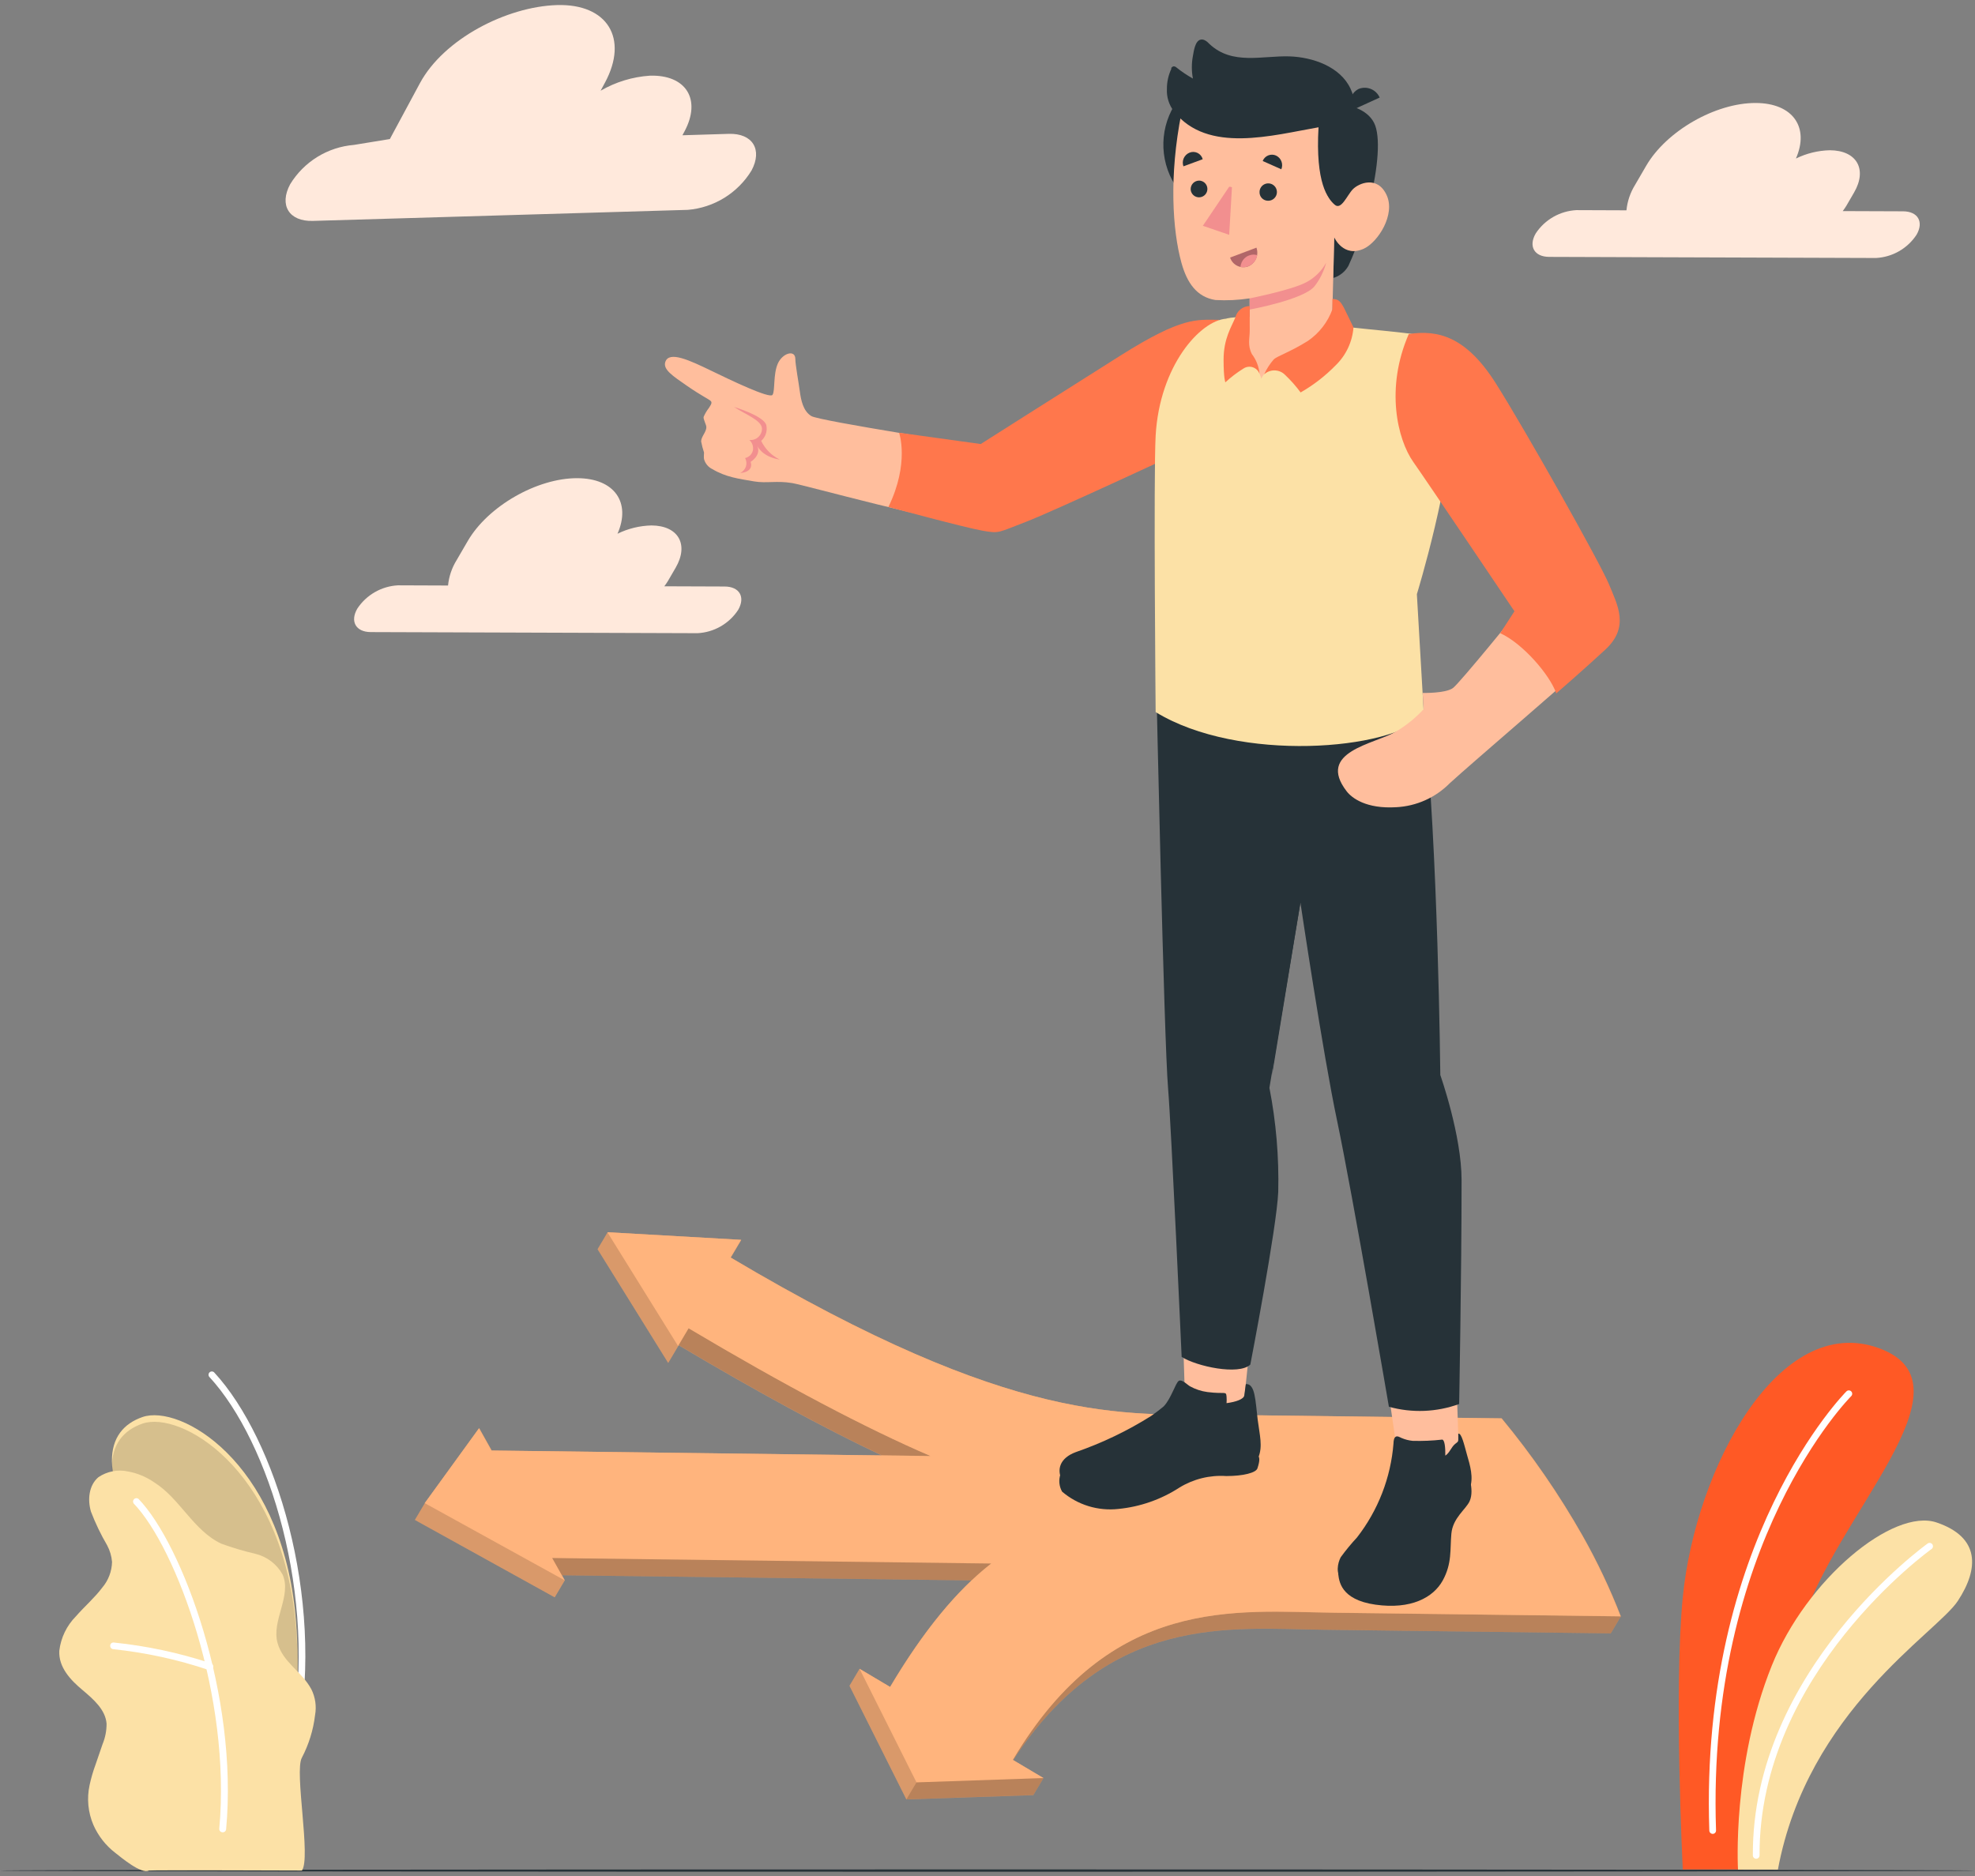 <svg width="300" height="285" viewBox="0 0 300 285" fill="none" xmlns="http://www.w3.org/2000/svg">
<rect x="0" y="0" width="300" height="285" fill="#808080" stroke="none"/>
<path d="M300 284.177C300 284.279 232.837 284.353 150.007 284.353C67.176 284.353 0 284.279 0 284.177C0 284.075 67.149 284 150.007 284C232.865 284 300 284.082 300 284.177Z" fill="#263238"/>
<path d="M64.551 228.329L63.019 230.907L84.258 242.665L85.789 240.087L85.356 239.313L147.586 240.093C143.393 244.051 139.288 249.393 135.199 256.275L130.569 253.524L129.035 256.106L137.678 273.368L156.963 272.714L158.497 270.132L153.896 267.398C168.537 245.042 186.738 247.409 201.1 247.589C205.03 247.634 226.225 247.903 244.674 248.143L246.21 245.557C244.575 241.346 242.639 237.258 240.416 233.325C236.845 227.029 232.729 221.058 228.114 215.481L185.782 214.949C170.908 214.769 154.467 216.864 111.01 191.048L112.608 188.359L92.3 187.203L90.769 189.781L101.499 207.058L103.094 204.373C115.019 211.457 125.22 216.99 133.944 221.114L74.697 220.365L72.799 216.975L64.551 228.329Z" fill="#FFB47D"/>
<path opacity="0.15" d="M64.551 228.329L63.019 230.907L84.258 242.665L85.789 240.087L85.356 239.313L147.586 240.093C143.393 244.051 139.288 249.393 135.199 256.275L130.569 253.524L129.035 256.106L137.678 273.368L156.963 272.714L158.497 270.132L153.896 267.398C168.537 245.042 186.738 247.409 201.1 247.589L244.674 248.143L246.21 245.557C244.575 241.346 242.639 237.258 240.416 233.325C236.845 227.029 232.729 221.058 228.114 215.481L227.971 215.479L185.782 214.949C170.908 214.769 154.467 216.864 111.01 191.048L112.608 188.359L92.3 187.203L90.769 189.781L101.499 207.058L103.094 204.373C115.019 211.457 125.22 216.99 133.944 221.114L74.697 220.365L72.799 216.975L64.551 228.329Z" fill="black"/>
<path opacity="0.15" d="M153.843 267.357L153.9 267.391C168.545 245.036 186.746 247.403 201.108 247.584L244.671 248.148L246.207 245.562L202.652 245.013C187.757 244.815 168.74 242.28 153.843 267.357Z" fill="black"/>
<path opacity="0.15" d="M104.622 201.771L103.093 204.345C115.018 211.429 125.219 216.962 133.943 221.086L141.396 221.194C136.427 219.052 130.933 216.392 124.809 213.159C118.685 209.926 111.987 206.146 104.622 201.771Z" fill="black"/>
<path d="M85.786 240.085L83.882 236.697L150.553 237.531C145.308 241.624 140.261 247.786 135.213 256.283L130.566 253.523L139.214 270.777L158.502 270.118L153.847 267.353C168.742 242.281 187.77 244.806 202.636 244.998L246.171 245.551C244.536 241.34 242.6 237.253 240.377 233.32C236.806 227.024 232.69 221.053 228.075 215.475L227.932 215.473L185.743 214.943C170.869 214.763 154.428 216.858 110.971 191.042L112.569 188.353L92.261 187.197L102.992 204.474L104.587 201.789C111.968 206.174 118.654 209.946 124.762 213.17C130.87 216.393 136.378 219.067 141.345 221.202L74.657 220.359L72.76 216.969L64.512 228.351L85.786 240.085Z" fill="#FFB47D"/>
<path opacity="0.15" d="M83.877 236.693L85.345 239.312L147.576 240.092C148.651 239.067 149.619 238.25 150.546 237.531L83.877 236.693Z" fill="black"/>
<path opacity="0.15" d="M139.213 270.782L137.681 273.361L156.969 272.702L158.501 270.124L139.213 270.782Z" fill="black"/>
<path d="M161.072 223.99C160.93 224.42 160.88 224.876 160.924 225.327C160.969 225.778 161.108 226.214 161.332 226.609C162.5 227.607 163.86 228.355 165.329 228.808C166.798 229.26 168.344 229.406 169.872 229.237C173.177 228.915 176.356 227.805 179.142 225.999C181.277 224.685 183.77 224.07 186.272 224.24C188.862 224.24 190.782 223.74 191.002 223.07C191.392 221.881 191.422 221.131 190.852 221.141L161.072 223.99Z" fill="#263238"/>
<path d="M188.962 212.905C187.694 213.862 186.175 214.43 184.59 214.542C183.006 214.653 181.422 214.304 180.032 213.535L179.492 196.593H190.662L188.962 212.905Z" fill="#FFBE9D"/>
<path d="M163.392 220.611C167.427 219.215 171.289 217.361 174.901 215.084C175.661 214.544 176.252 214.084 176.752 213.665C177.882 212.525 178.571 210.056 179.061 209.777C179.551 209.497 180.371 210.396 180.761 210.606C181.576 211.057 182.468 211.352 183.392 211.476C186.122 211.826 186.231 211.276 186.311 212.165C186.337 212.498 186.337 212.832 186.311 213.165C187.761 212.975 188.912 212.555 189.002 212.006L189.242 210.266C190.682 210.186 190.681 212.765 191.041 215.674C191.341 218.023 191.842 219.742 191.132 221.441C188.882 223.26 185.062 222.65 182.862 222.93C179.752 223.33 178.222 225.559 173.862 226.928C166.862 229.067 162.571 226.139 161.321 224.879C160.491 223.27 160.962 221.521 163.392 220.611Z" fill="#263238"/>
<path d="M203.271 239.022C203.391 240.082 203.551 243.02 208.941 243.78C214.331 244.54 217.721 242.7 219.151 240.102C220.581 237.503 220.241 235.394 220.461 232.995C220.681 230.596 222.661 229.307 223.231 228.068C224.061 226.249 222.821 223.42 222.821 223.42L203.271 239.022Z" fill="#263238"/>
<path d="M221.552 219.252C220.902 224.17 211.362 223.81 212.132 219.882L210.392 207.958L221.182 208.257L221.552 219.252Z" fill="#FFBE9D"/>
<path d="M203.652 236.574C204.415 235.526 205.24 234.525 206.122 233.575C209.335 229.451 211.265 224.474 211.672 219.262C211.672 218.972 211.732 218.413 212.012 218.263C212.292 218.113 212.602 218.333 212.902 218.463C213.436 218.692 214.003 218.837 214.582 218.892C216.081 218.935 217.581 218.872 219.072 218.702C219.442 218.752 219.562 219.892 219.542 221.141C220.212 220.701 220.432 219.852 221.042 219.352C221.372 219.082 221.522 219.072 221.512 218.632C221.502 218.193 221.512 218.093 221.512 217.803C222.002 217.653 222.422 219.532 222.822 220.961C223.302 222.62 223.882 224.49 223.242 226.179C222.832 227.1 222.326 227.974 221.732 228.787C220.706 230.199 220.041 231.839 219.792 233.565C219.722 234.315 219.792 235.084 219.672 235.834C219.503 237.103 218.972 238.297 218.142 239.272C217.312 240.247 216.218 240.962 214.992 241.331C211.712 242.331 206.772 242.221 203.872 239.932C202.842 239.152 203.182 237.463 203.652 236.574Z" fill="#263238"/>
<path d="M216.292 108.677C218.432 128.347 218.782 163.32 218.782 163.32C218.782 163.32 222.022 172.475 222.012 179.312C222.012 193.645 221.642 213.295 221.642 213.295C218.216 214.543 214.485 214.689 210.972 213.715C210.972 213.715 205.512 181.731 203.082 170.156C200.952 160.091 197.532 137.123 197.532 137.123L192.822 165.259C193.84 170.469 194.289 175.774 194.162 181.081C193.942 186.498 189.922 207.308 189.922 207.308C188.162 208.967 181.752 207.578 179.492 206.139C179.492 206.139 177.912 171.066 177.432 165.379C176.802 157.882 175.652 104.169 175.652 104.169L216.292 108.677Z" fill="#263238"/>
<path d="M197.531 137.103L194.901 125.009C191.273 124.114 187.856 122.518 184.841 120.311C184.841 120.311 186.381 124.169 192.841 127.128L195.521 138.452L193.221 163.32L197.531 137.103Z" fill="#263238"/>
<path d="M101.061 54.983C101.631 53.264 104.771 54.743 108.061 56.333C111.061 57.792 116.921 60.591 117.341 59.991C117.761 59.391 117.421 56.872 118.151 55.233C118.881 53.594 120.821 53.084 120.811 54.544C120.811 55.383 121.321 58.172 121.491 59.451C121.661 60.73 121.981 62.45 123.241 63.209C124.501 63.969 149.061 67.757 149.061 67.757C149.061 67.757 168.161 56.433 172.061 53.854C175.961 51.275 179.061 48.786 184.861 49.076C192.461 51.805 189.861 58.801 186.631 63.279C184.841 65.738 184.181 65.678 177.551 68.477C169.551 71.865 156.911 79.102 150.101 80.121C142.451 79.341 122.291 73.704 120.311 73.384C117.951 72.995 116.451 73.454 114.541 73.134C112.251 72.735 110.291 72.505 108.221 71.275C107.91 71.129 107.634 70.916 107.413 70.652C107.191 70.388 107.031 70.079 106.941 69.746C106.881 69.406 106.941 69.056 106.941 68.747C106.757 68.197 106.61 67.636 106.501 67.067C106.501 66.318 107.331 65.608 107.291 64.859C107.291 64.529 106.791 63.649 106.881 63.329C107.086 62.851 107.352 62.401 107.671 61.99C107.821 61.71 108.271 61.23 107.971 60.93C107.671 60.631 106.581 60.151 104.381 58.632C102.181 57.112 100.671 56.123 101.061 54.983Z" fill="#FFBE9D"/>
<path d="M185.172 48.587C181.772 48.587 179.662 48.047 170.232 53.994C160.802 59.941 148.972 67.457 148.972 67.457L136.572 65.738C136.572 65.738 138.192 70.346 134.952 77.012C134.952 77.012 146.482 80.131 149.182 80.611C151.882 81.09 151.562 80.9 155.752 79.311C159.942 77.722 181.242 67.777 181.242 67.777L185.172 48.587Z" fill="#FF774C"/>
<path d="M111.492 61.82C113.312 63.009 115.622 63.819 115.742 65.068C115.751 65.316 115.706 65.563 115.611 65.792C115.515 66.02 115.371 66.226 115.189 66.394C115.007 66.562 114.79 66.689 114.554 66.765C114.318 66.842 114.068 66.866 113.822 66.837C114.045 67.035 114.211 67.288 114.306 67.57C114.401 67.853 114.42 68.154 114.362 68.447C114.291 68.727 114.143 68.983 113.934 69.184C113.726 69.385 113.465 69.524 113.182 69.586C113.289 69.781 113.355 69.997 113.376 70.218C113.396 70.44 113.371 70.664 113.302 70.876C113.232 71.087 113.12 71.283 112.972 71.449C112.825 71.616 112.644 71.751 112.442 71.845C113.132 71.845 114.442 71.455 114.022 70.166C114.022 70.166 115.692 69.166 115.022 67.717C115.022 67.717 115.712 69.406 118.452 69.816C117.214 69.218 116.216 68.217 115.622 66.977C115.958 66.682 116.208 66.301 116.344 65.875C116.479 65.449 116.496 64.993 116.392 64.558C115.962 63.149 111.492 61.82 111.492 61.82Z" fill="#F28F8F"/>
<path d="M199.291 48.986C204.791 49.816 211.081 50.256 214.931 50.785C219.141 51.355 220.651 54.783 220.651 62C220.651 72.594 215.221 90.266 215.221 90.266L216.291 108.717C211.361 113.994 188.141 115.903 175.541 108.177C175.541 108.177 175.211 72.245 175.541 66.198C176.141 55.543 182.311 48.716 186.241 48.416C186.241 48.356 189.841 47.507 199.291 48.986Z" fill="#FCE1A6"/>
<path d="M204.612 16.002C204.612 16.002 207.612 16.422 208.732 18.691C209.732 20.69 209.352 25.428 208.062 30.625C207.338 33.988 206.252 37.262 204.822 40.39C204.322 41.278 203.497 41.937 202.522 42.23L202.672 36.062L202.902 31.775C202.902 31.775 200.142 28.006 199.832 24.918C199.442 20.92 200.282 19.321 200.282 19.321L204.612 16.002Z" fill="#263238"/>
<path d="M205.321 16.762L209.571 14.823C209.315 14.234 208.841 13.768 208.248 13.522C207.655 13.276 206.989 13.269 206.391 13.504C206.105 13.645 205.849 13.842 205.639 14.083C205.43 14.324 205.27 14.604 205.171 14.908C205.071 15.211 205.033 15.532 205.059 15.85C205.085 16.169 205.174 16.479 205.321 16.762Z" fill="#263238"/>
<path d="M199.752 21.999C199.746 24.277 199.064 26.502 197.793 28.392C196.522 30.283 194.718 31.754 192.61 32.62C190.503 33.485 188.185 33.707 185.951 33.256C183.718 32.805 181.668 31.702 180.061 30.086C178.455 28.471 177.364 26.416 176.926 24.18C176.489 21.945 176.724 19.63 177.603 17.529C178.482 15.427 179.965 13.633 181.864 12.374C183.763 11.115 185.993 10.447 188.272 10.455C191.325 10.466 194.25 11.688 196.403 13.852C198.555 16.017 199.76 18.947 199.752 21.999Z" fill="#263238"/>
<path d="M202.732 31.095C203.732 31.994 204.612 29.666 205.492 28.756C206.372 27.846 209.202 26.617 210.612 29.606C212.022 32.594 209.302 36.782 207.182 37.772C204.072 39.211 202.672 36.072 202.672 36.072L202.342 49.066C199.062 54.963 192.612 54.843 191.592 57.542C190.982 55.143 187.592 52.154 189.812 49.546V45.328C188.096 45.592 186.356 45.676 184.622 45.578C181.792 45.128 180.312 42.989 179.462 39.931C178.102 35.003 177.552 26.727 179.462 17.162C182.632 14.713 193.632 15.163 200.282 19.331C199.792 27.817 201.702 30.195 202.732 31.095Z" fill="#FFBE9D"/>
<path d="M177.882 10.385C177.918 10.301 177.976 10.228 178.05 10.174C178.124 10.12 178.21 10.086 178.302 10.075C178.443 10.084 178.577 10.14 178.682 10.235C179.473 10.871 180.316 11.439 181.202 11.935C180.986 10.799 180.986 9.632 181.202 8.496C181.332 7.797 181.522 6.187 182.392 6.018C182.902 5.908 183.392 6.337 183.732 6.697C187.192 9.936 191.732 8.436 195.882 8.566C199.372 8.686 203.582 10.095 205.152 13.494C205.872 15.043 206.002 16.672 204.572 17.742C203.299 18.598 201.843 19.142 200.322 19.331C193.322 20.54 183.422 23.399 178.322 16.922C177.57 15.954 177.19 14.748 177.252 13.524C177.243 12.452 177.479 11.392 177.942 10.425C177.94 10.419 177.938 10.412 177.934 10.407C177.93 10.401 177.926 10.396 177.92 10.393C177.914 10.389 177.908 10.386 177.902 10.385C177.895 10.384 177.888 10.384 177.882 10.385Z" fill="#263238"/>
<path d="M189.831 45.328C189.831 45.328 196.161 44.069 198.371 42.909C199.669 42.236 200.738 41.192 201.441 39.911C201.104 41.203 200.509 42.413 199.691 43.469C198.071 45.528 189.831 47.027 189.831 47.027V45.328Z" fill="#F28F8F"/>
<path d="M191.322 29.176C191.317 29.346 191.345 29.515 191.406 29.673C191.466 29.832 191.558 29.977 191.675 30.099C191.793 30.222 191.933 30.32 192.089 30.388C192.244 30.456 192.412 30.493 192.582 30.495C192.845 30.507 193.106 30.44 193.331 30.303C193.556 30.165 193.734 29.963 193.843 29.724C193.953 29.484 193.987 29.217 193.943 28.957C193.899 28.698 193.779 28.457 193.597 28.266C193.415 28.076 193.18 27.944 192.922 27.888C192.665 27.832 192.396 27.855 192.152 27.952C191.907 28.05 191.697 28.219 191.549 28.437C191.401 28.655 191.322 28.913 191.322 29.176Z" fill="#263238"/>
<path d="M191.802 24.458L194.632 25.718C194.792 25.332 194.797 24.9 194.646 24.511C194.495 24.121 194.2 23.805 193.822 23.629C193.635 23.546 193.434 23.502 193.23 23.499C193.025 23.496 192.823 23.534 192.634 23.612C192.445 23.689 192.274 23.804 192.131 23.95C191.988 24.095 191.876 24.268 191.802 24.458Z" fill="#263238"/>
<path d="M190.852 37.622L186.852 39.131C186.939 39.402 187.081 39.652 187.267 39.867C187.454 40.082 187.682 40.257 187.937 40.382C188.193 40.507 188.471 40.58 188.755 40.595C189.04 40.61 189.324 40.568 189.592 40.471C190.127 40.248 190.557 39.828 190.791 39.298C191.026 38.768 191.048 38.168 190.852 37.622Z" fill="#B16668"/>
<path d="M189.551 40.47C189.194 40.603 188.806 40.635 188.431 40.56C188.462 40.051 188.686 39.573 189.058 39.224C189.43 38.874 189.921 38.68 190.431 38.681C190.619 38.68 190.804 38.711 190.981 38.771C190.915 39.156 190.748 39.516 190.497 39.814C190.245 40.113 189.919 40.339 189.551 40.47Z" fill="#F28F8F"/>
<path d="M179.761 25.268L182.691 24.189C182.637 23.984 182.54 23.794 182.407 23.63C182.273 23.466 182.106 23.332 181.917 23.237C181.728 23.143 181.521 23.09 181.31 23.081C181.098 23.073 180.887 23.11 180.691 23.189C180.297 23.348 179.98 23.653 179.806 24.041C179.633 24.429 179.617 24.869 179.761 25.268Z" fill="#263238"/>
<path d="M180.861 28.756C180.871 29.005 180.954 29.245 181.099 29.447C181.245 29.649 181.446 29.804 181.679 29.893C181.912 29.981 182.165 30 182.408 29.945C182.651 29.89 182.873 29.766 183.046 29.587C183.218 29.407 183.334 29.181 183.379 28.936C183.424 28.691 183.397 28.439 183.299 28.21C183.202 27.981 183.039 27.785 182.831 27.648C182.624 27.511 182.38 27.437 182.131 27.437C181.961 27.44 181.793 27.476 181.637 27.544C181.481 27.611 181.339 27.71 181.221 27.832C181.103 27.955 181.011 28.1 180.949 28.258C180.887 28.417 180.857 28.586 180.861 28.756Z" fill="#263238"/>
<path d="M187.132 28.447L186.712 35.673L182.712 34.304L186.712 28.367C186.856 28.363 186.999 28.39 187.132 28.447Z" fill="#F28F8F"/>
<path d="M202.392 45.408C203.202 45.468 203.552 45.588 204.212 46.898C204.952 48.387 205.592 49.746 205.592 49.746C205.42 51.931 204.457 53.978 202.882 55.503C201.308 57.115 199.517 58.501 197.562 59.621C196.864 58.675 196.085 57.792 195.232 56.983C194.818 56.547 194.25 56.291 193.649 56.271C193.049 56.25 192.464 56.466 192.022 56.873C192.391 56.057 192.876 55.3 193.462 54.624C193.952 54.104 195.942 53.504 198.662 51.795C200.379 50.623 201.684 48.941 202.392 46.987V45.408Z" fill="#FF774C"/>
<path d="M191.321 56.792C191.224 55.704 190.822 54.665 190.161 53.794C189.461 52.435 189.841 51.365 189.831 50.216C189.821 49.066 189.831 46.498 189.831 46.498C189.328 46.501 188.841 46.672 188.446 46.983C188.051 47.294 187.771 47.729 187.651 48.217C187.071 49.646 185.861 51.415 185.861 54.644C185.861 57.542 186.131 58.082 186.131 58.082C186.981 57.294 187.905 56.591 188.891 55.983C189.097 55.847 189.331 55.76 189.576 55.728C189.82 55.696 190.069 55.72 190.303 55.798C190.537 55.876 190.75 56.006 190.926 56.178C191.103 56.35 191.238 56.56 191.321 56.792Z" fill="#FF774C"/>
<path d="M214.931 50.746C220.541 50.746 224.371 54.494 228.131 60.741C231.051 65.568 241.951 84.029 244.131 89.237C246.131 93.974 246.251 95.933 242.751 99.232C239.961 101.91 223.211 116.223 220.211 118.992C218.053 121.174 215.157 122.472 212.091 122.63C207.521 122.91 205.341 121.231 204.561 120.221C199.891 114.164 208.801 113.045 212.021 111.156C213.59 110.228 215.015 109.077 216.251 107.737L216.101 105.269C216.101 105.269 219.621 105.359 220.721 104.509C221.821 103.659 230.791 92.595 230.791 92.595L215.991 71.335C212.971 67.827 211.001 55.683 214.931 50.746Z" fill="#FFBE9D"/>
<path d="M213.992 50.745C218.472 50.066 222.732 51.155 227.222 58.252C231.712 65.348 243.092 85.578 244.392 88.746C245.692 91.915 247.572 95.243 243.852 98.682C240.132 102.12 236.392 105.338 236.392 105.338C235.452 102.56 231.302 97.742 227.882 96.193L230.042 92.865C230.042 92.865 217.042 73.544 214.662 70.156C212.282 66.767 210.392 58.981 213.992 50.745Z" fill="#FF774C"/>
<path d="M264.64 284H255.614C255.614 284 254.234 256.64 255.614 242.637C257.554 222.947 270.274 199.259 285.444 204.826C300.614 210.393 278.494 230.433 273.564 247.135C268.634 263.837 264.64 284 264.64 284Z" fill="#FF5925"/>
<path d="M260.174 278.6C260.241 278.597 260.307 278.582 260.368 278.554C260.429 278.526 260.483 278.486 260.529 278.437C260.574 278.387 260.61 278.33 260.633 278.267C260.656 278.204 260.667 278.137 260.664 278.07C259.184 234.322 280.974 212.323 281.194 212.103C281.291 212.007 281.346 211.877 281.347 211.742C281.348 211.606 281.294 211.475 281.199 211.378C281.104 211.281 280.974 211.227 280.838 211.226C280.702 211.225 280.571 211.278 280.474 211.373C280.244 211.593 258.144 233.922 259.644 278.11C259.652 278.245 259.711 278.371 259.81 278.462C259.909 278.553 260.039 278.603 260.174 278.6Z" fill="white"/>
<path d="M270.061 284.028H264C264 284.028 263.061 268.136 269.121 253.064C274.411 239.9 287.571 229.056 294.171 231.294C300.771 233.533 300.621 238.291 297.401 243.199C294.181 248.106 274.561 259.84 270.061 284.028Z" fill="#FCE1A6"/>
<path d="M266.764 282.378C266.832 282.378 266.899 282.364 266.962 282.338C267.024 282.312 267.081 282.273 267.128 282.225C267.176 282.177 267.213 282.119 267.238 282.056C267.263 281.993 267.275 281.926 267.274 281.858C267.154 254.202 293.134 235.511 293.404 235.321C293.459 235.282 293.505 235.232 293.54 235.175C293.575 235.118 293.599 235.054 293.61 234.988C293.62 234.921 293.618 234.853 293.602 234.788C293.587 234.723 293.559 234.661 293.519 234.607C293.48 234.552 293.43 234.506 293.373 234.471C293.315 234.435 293.252 234.412 293.185 234.401C293.119 234.39 293.051 234.393 292.986 234.408C292.92 234.424 292.859 234.452 292.804 234.492C292.544 234.681 266.124 253.682 266.254 281.868C266.254 282.003 266.308 282.133 266.404 282.229C266.499 282.324 266.629 282.378 266.764 282.378Z" fill="white"/>
<path d="M34.907 283.149L42.197 278.931C42.197 278.931 46.536 260.94 44.806 244.688C42.377 221.88 27.357 213.304 21.646 215.273C15.937 217.242 14.277 223.869 23.727 237.452C29.306 245.468 36.157 262.16 34.907 283.149Z" fill="#FCE1A6"/>
<g opacity="0.15">
<path d="M34.907 284.149L42.197 279.931C42.197 279.931 46.538 261.94 44.807 245.688C42.377 222.88 27.358 214.304 21.648 216.273C15.938 218.242 14.277 224.869 23.727 238.452C29.308 246.468 36.157 263.16 34.907 284.149Z" fill="black"/>
</g>
<path d="M44.738 264.293H44.668C44.536 264.269 44.418 264.193 44.342 264.083C44.265 263.973 44.235 263.836 44.258 263.704C48.258 242.664 40.908 219.036 31.808 209.191C31.718 209.093 31.67 208.963 31.676 208.83C31.682 208.697 31.74 208.571 31.838 208.481C31.936 208.391 32.066 208.343 32.199 208.349C32.333 208.355 32.458 208.413 32.548 208.511C41.818 218.556 49.308 242.544 45.258 263.884C45.234 264.003 45.169 264.109 45.074 264.184C44.978 264.26 44.859 264.298 44.738 264.293Z" fill="white"/>
<path d="M22.608 284.174C21.458 284.763 18.398 282.175 17.538 281.505C16.08 280.39 14.928 278.926 14.188 277.247C13.369 275.337 13.167 273.22 13.608 271.19C13.84 270.117 14.147 269.061 14.528 268.032L15.578 264.973C15.986 263.988 16.194 262.931 16.188 261.865C16.028 259.736 14.188 258.146 12.568 256.777C10.748 255.268 8.868 253.299 9.008 250.78C9.242 248.806 10.129 246.966 11.528 245.553C12.828 244.063 14.348 242.764 15.528 241.195C16.458 240.101 16.984 238.722 17.018 237.287C16.947 236.405 16.695 235.548 16.278 234.768C15.32 233.132 14.497 231.42 13.818 229.651C13.278 227.831 13.488 225.652 14.948 224.413C15.593 223.976 16.319 223.673 17.084 223.522C17.848 223.371 18.635 223.375 19.398 223.534C20.834 223.79 22.198 224.353 23.398 225.183C27.338 227.641 29.398 232.559 33.628 234.518C35.311 235.135 37.031 235.645 38.778 236.047C39.651 236.257 40.471 236.645 41.186 237.189C41.901 237.733 42.494 238.42 42.928 239.206C44.348 242.444 41.218 246.202 42.158 249.591C42.988 252.589 45.818 253.879 47.298 256.637C47.902 257.849 48.099 259.223 47.858 260.555C47.591 262.815 46.913 265.006 45.858 267.022C44.68 269.098 47.278 282.255 45.858 284.174C45.858 284.174 22.818 284.084 22.608 284.174Z" fill="#FCE1A6"/>
<path d="M33.768 278.356C33.702 278.351 33.637 278.333 33.577 278.302C33.518 278.272 33.465 278.23 33.422 278.179C33.379 278.127 33.347 278.068 33.328 278.004C33.308 277.94 33.301 277.873 33.308 277.807C35.148 257.816 26.818 235.188 20.308 228.411C20.235 228.311 20.2 228.188 20.211 228.065C20.222 227.942 20.277 227.827 20.366 227.741C20.455 227.655 20.573 227.605 20.697 227.6C20.82 227.594 20.942 227.634 21.038 227.711C27.718 234.628 36.228 257.607 34.348 277.897C34.342 277.965 34.322 278.032 34.289 278.093C34.256 278.154 34.212 278.208 34.157 278.251C34.103 278.294 34.04 278.326 33.974 278.344C33.907 278.362 33.837 278.366 33.768 278.356Z" fill="white"/>
<path d="M31.818 253.689H31.668C26.973 252.116 22.121 251.06 17.198 250.54C17.064 250.527 16.941 250.463 16.855 250.36C16.769 250.257 16.727 250.124 16.738 249.99C16.741 249.923 16.759 249.858 16.789 249.797C16.819 249.737 16.861 249.684 16.913 249.641C16.964 249.598 17.024 249.566 17.089 249.547C17.153 249.528 17.221 249.522 17.288 249.531C22.284 250.043 27.209 251.095 31.978 252.669C32.043 252.682 32.106 252.707 32.162 252.743C32.218 252.78 32.266 252.827 32.303 252.883C32.341 252.938 32.367 253 32.381 253.065C32.395 253.131 32.395 253.198 32.383 253.264C32.37 253.329 32.345 253.392 32.308 253.448C32.272 253.504 32.224 253.552 32.169 253.589C32.114 253.627 32.052 253.653 31.986 253.667C31.921 253.68 31.853 253.681 31.788 253.669L31.818 253.689Z" fill="white"/>
<path d="M110.074 89.103L100.909 89.069C101.111 88.803 101.299 88.526 101.472 88.241L102.627 86.253C104.682 82.719 103.035 79.842 98.95 79.826C97.161 79.868 95.404 80.297 93.798 81.085C95.879 76.352 93.351 72.663 87.693 72.645C81.574 72.625 74.128 76.898 71.053 82.186L69.365 85.089C68.638 86.259 68.191 87.581 68.056 88.952L60.45 88.923C59.216 88.989 58.015 89.342 56.943 89.956C55.871 90.57 54.958 91.426 54.277 92.457C53.137 94.418 54.058 96.017 56.32 96.026L105.963 96.193C107.196 96.129 108.397 95.776 109.468 95.161C110.539 94.546 111.45 93.688 112.126 92.655C113.248 90.706 112.336 89.112 110.074 89.103Z" fill="#FFE9DC"/>
<path d="M289.074 32.103L279.909 32.069C280.111 31.803 280.299 31.526 280.472 31.241L281.627 29.253C283.682 25.719 282.035 22.842 277.949 22.826C276.161 22.867 274.404 23.297 272.798 24.085C274.879 19.352 272.351 15.663 266.693 15.645C260.574 15.625 253.128 19.898 250.053 25.186L248.365 28.089C247.639 29.259 247.191 30.581 247.056 31.952L239.45 31.923C238.216 31.989 237.015 32.342 235.943 32.956C234.871 33.569 233.958 34.426 233.277 35.457C232.137 37.418 233.058 39.017 235.32 39.026L284.963 39.193C286.196 39.129 287.397 38.776 288.468 38.161C289.539 37.546 290.45 36.688 291.126 35.655C292.248 33.706 291.336 32.112 289.074 32.103Z" fill="#FFE9DC"/>
<path d="M53.765 22.014L59.218 21.124L63.785 12.639C67.404 5.916 76.969 0.996 84.608 0.771C92.247 0.547 95.52 5.816 91.896 12.549L91.233 13.781C93.523 12.452 96.089 11.67 98.732 11.496C104.235 11.336 106.577 15.128 103.962 19.986L103.659 20.55L110.703 20.334C114.316 20.225 115.865 22.727 114.15 25.913C113.121 27.596 111.71 29.013 110.032 30.05C108.353 31.087 106.454 31.714 104.487 31.881L47.527 33.56C43.913 33.669 42.36 31.176 44.079 27.981C45.11 26.294 46.524 24.874 48.207 23.837C49.89 22.8 51.794 22.176 53.765 22.014Z" fill="#FFE9DC"/>
</svg>
